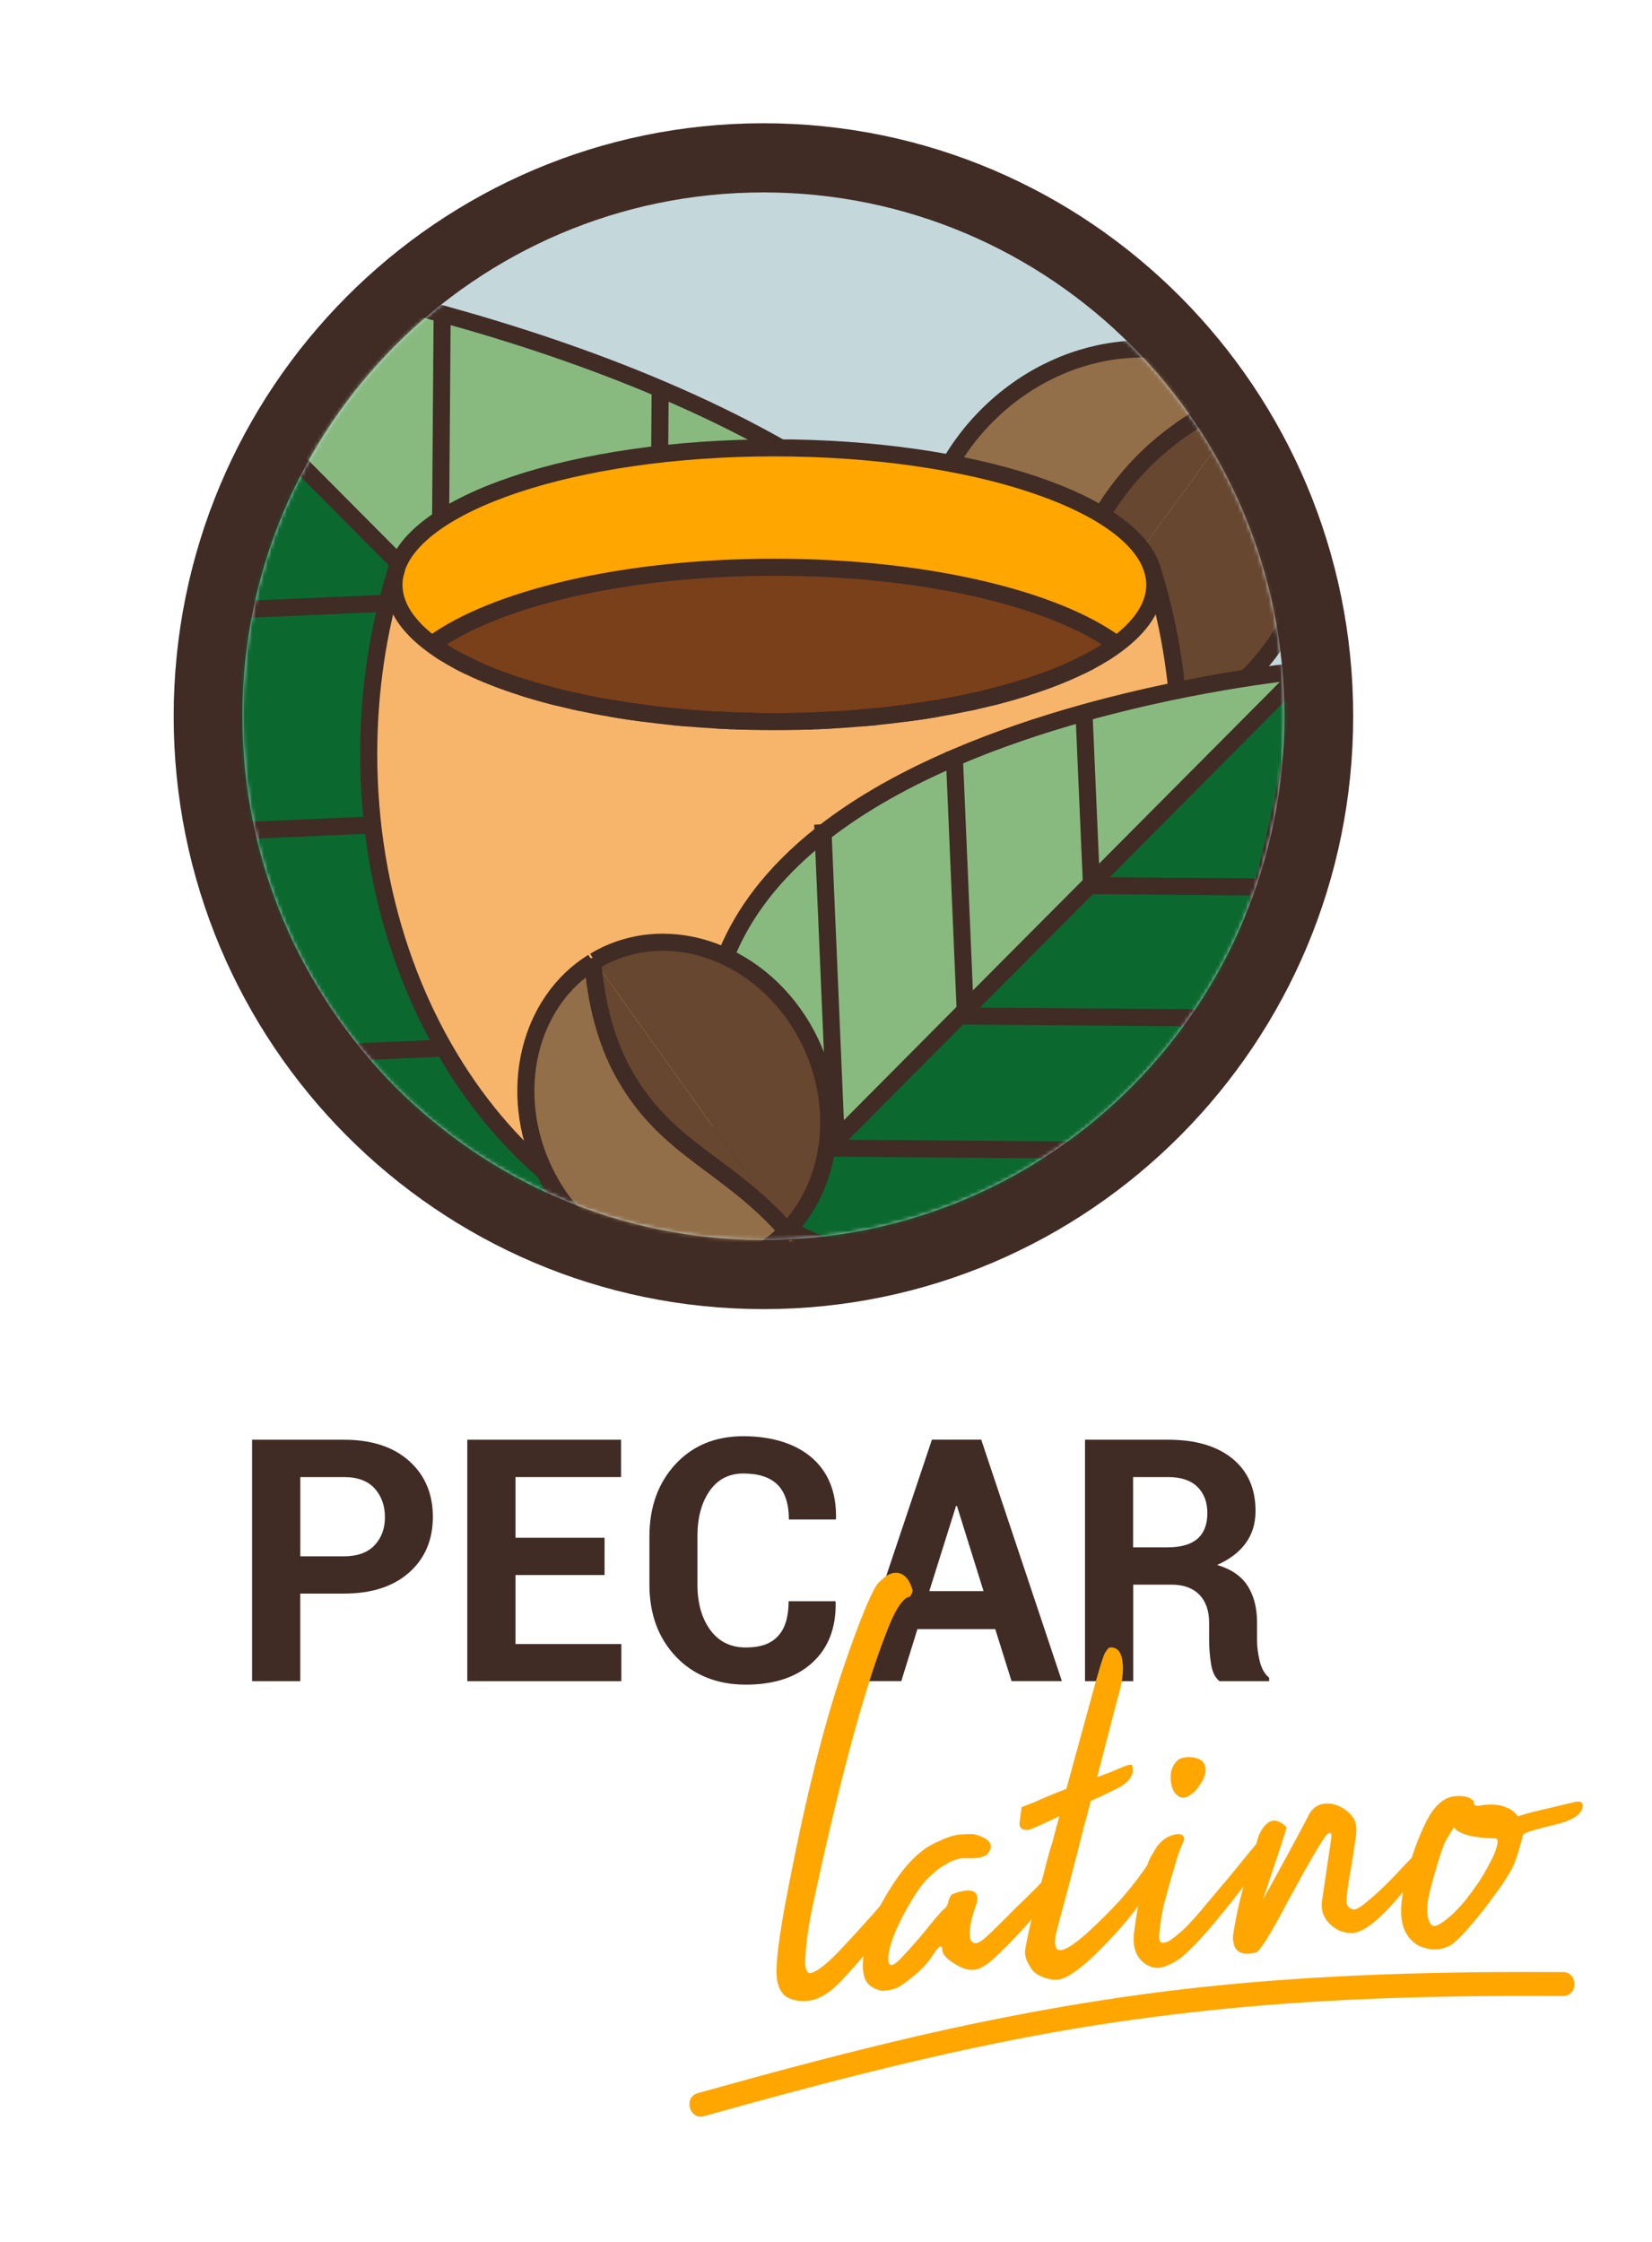 <svg width="429" height="582" viewBox="0 0 429 582" fill="none" xmlns="http://www.w3.org/2000/svg">
<rect width="429" height="582" fill="white"/>
<g clip-path="url(#clip0_691_5813)">
<path d="M351.403 185.936C351.403 100.922 282.833 32 198.252 32C113.672 32 45.102 100.922 45.102 185.936C45.102 270.951 113.672 339.873 198.252 339.873C282.833 339.873 351.403 270.951 351.403 185.936Z" fill="#402B25"/>
<path d="M333.539 185.936C333.539 110.838 272.967 49.955 198.252 49.955C123.537 49.955 62.965 110.838 62.965 185.936C62.965 261.035 123.537 321.917 198.252 321.917C272.967 321.917 333.539 261.035 333.539 185.936Z" fill="#C4D7DB"/>
<mask id="mask0_691_5813" style="mask-type:luminance" maskUnits="userSpaceOnUse" x="62" y="49" width="272" height="273">
<path d="M62.965 185.936C62.965 261.035 123.537 321.917 198.252 321.917C272.967 321.917 333.539 261.035 333.539 185.936C333.539 110.838 272.967 49.955 198.252 49.955C123.537 49.955 62.965 110.838 62.965 185.936Z" fill="white"/>
</mask>
<g mask="url(#mask0_691_5813)">
<mask id="mask1_691_5813" style="mask-type:luminance" maskUnits="userSpaceOnUse" x="21" y="63" width="259" height="260">
<path d="M279.35 63.666H21.414V322.912H279.35V63.666Z" fill="white"/>
</mask>
<g mask="url(#mask1_691_5813)">
<mask id="mask2_691_5813" style="mask-type:luminance" maskUnits="userSpaceOnUse" x="21" y="63" width="259" height="260">
<path d="M279.35 63.666H21.414V322.912H279.35V63.666Z" fill="white"/>
</mask>
<g mask="url(#mask2_691_5813)">
<mask id="mask3_691_5813" style="mask-type:luminance" maskUnits="userSpaceOnUse" x="21" y="63" width="259" height="260">
<path d="M279.35 63.666H21.414V322.912H279.35V63.666Z" fill="white"/>
</mask>
<g mask="url(#mask3_691_5813)">
<path d="M21.414 63.666L113.31 156.048L39.612 159.255C25.357 107.602 21.414 63.666 21.414 63.666Z" fill="#0B692F"/>
<path d="M113.31 156.048L21.414 63.666C21.414 63.666 64.248 67.56 114.996 81.538L114.829 82.126L114.272 156.006L113.324 156.034L113.31 156.048Z" fill="#88BA80"/>
</g>
<path d="M114.813 82.126L114.981 81.538C133.457 86.636 152.965 93.064 171.832 101.118L171.414 102.098L170.55 210.978L168.084 211.09L113.309 156.034L114.256 156.006L114.813 82.126Z" fill="#88BA80"/>
<path d="M171.428 102.112L171.846 101.132C192.343 109.871 212.102 120.544 228.92 133.569L228.67 133.905L227.638 267.281L224.113 267.421L168.098 211.118L170.564 211.006L171.428 102.126V102.112Z" fill="#88BA80"/>
<mask id="mask4_691_5813" style="mask-type:luminance" maskUnits="userSpaceOnUse" x="21" y="63" width="259" height="260">
<path d="M279.35 63.666H21.414V322.912H279.35V63.666Z" fill="white"/>
</mask>
<g mask="url(#mask4_691_5813)">
<path d="M228.672 133.891L228.923 133.555C234.789 138.037 240.279 142.826 245.323 147.896C315.162 218.093 255.83 299.298 255.83 299.298C255.83 299.298 255.718 299.382 255.467 299.55L255.328 298.794L224.102 267.407L227.641 267.267L228.672 133.891Z" fill="#74B844"/>
</g>
<path d="M39.598 159.255L113.296 156.048L168.071 211.104L59.078 215.81C51.066 197.07 44.698 177.687 39.598 159.255Z" fill="#0B692F"/>
<path d="M59.094 215.81L168.087 211.104L224.102 267.407L91.616 273.122C78.574 256.273 67.872 236.441 59.094 215.81Z" fill="#0B692F"/>
<mask id="mask5_691_5813" style="mask-type:luminance" maskUnits="userSpaceOnUse" x="21" y="63" width="259" height="260">
<path d="M279.35 63.666H21.414V322.912H279.35V63.666Z" fill="white"/>
</mask>
<g mask="url(#mask5_691_5813)">
<path d="M91.615 273.122L224.102 267.407L255.328 298.794L255.468 299.55C249.49 303.78 172.281 356.161 105.201 288.696C100.408 283.878 95.865 278.668 91.602 273.108" fill="#0B692F"/>
</g>
</g>
</g>
<path d="M228.922 133.555C234.774 138.037 240.278 142.827 245.323 147.897C315.161 218.093 255.829 299.298 255.829 299.298C255.829 299.298 255.718 299.382 255.467 299.55C249.489 303.78 172.294 356.161 105.2 288.696C100.407 283.878 95.865 278.668 91.601 273.107C78.572 256.259 67.857 236.413 59.078 215.796C51.066 197.057 44.698 177.673 39.598 159.241C25.357 107.602 21.414 63.666 21.414 63.666C21.414 63.666 64.248 67.56 114.996 81.538C133.473 86.636 152.981 93.064 171.848 101.118C192.345 109.857 212.104 120.53 228.922 133.555Z" stroke="#402B25" stroke-width="4.43" stroke-miterlimit="10"/>
<path d="M21.414 63.666L113.31 156.048L168.085 211.104L224.101 267.407L255.327 298.794" stroke="#402B25" stroke-width="4.43" stroke-miterlimit="10"/>
<path d="M36.77 159.367L39.598 159.255L113.31 156.048L114.258 156.02L114.815 82.126" stroke="#402B25" stroke-width="4.43" stroke-miterlimit="10"/>
<path d="M56.348 215.922L59.093 215.81L168.086 211.104L170.552 210.992L171.43 102.112" stroke="#402B25" stroke-width="4.43" stroke-miterlimit="10"/>
<path d="M87.769 273.29L91.615 273.122L224.102 267.407L227.641 267.267L228.672 133.891" stroke="#402B25" stroke-width="4.43" stroke-miterlimit="10"/>
<mask id="mask6_691_5813" style="mask-type:luminance" maskUnits="userSpaceOnUse" x="239" y="90" width="103" height="103">
<path d="M341.371 90.6H239.094V192.813H341.371V90.6Z" fill="white"/>
</mask>
<g mask="url(#mask6_691_5813)">
<mask id="mask7_691_5813" style="mask-type:luminance" maskUnits="userSpaceOnUse" x="239" y="90" width="103" height="103">
<path d="M341.371 90.6H239.094V192.813H341.371V90.6Z" fill="white"/>
</mask>
<g mask="url(#mask7_691_5813)">
<mask id="mask8_691_5813" style="mask-type:luminance" maskUnits="userSpaceOnUse" x="239" y="90" width="103" height="103">
<path d="M341.371 90.6H239.094V192.813H341.371V90.6Z" fill="white"/>
</mask>
<g mask="url(#mask8_691_5813)">
<path d="M329.276 104.185C347.516 123.359 344.813 155.698 323.256 176.412C305.922 193.079 281.677 197.141 263.367 188.149L326.461 101.482C327.437 102.336 328.37 103.219 329.276 104.171" fill="#67472F"/>
</g>
<path d="M327.16 100.53L326.463 101.496C326.282 101.328 326.115 101.188 325.934 101.048C326.338 100.88 326.756 100.698 327.16 100.53Z" fill="#926F49"/>
<path d="M326.461 101.496L263.367 188.163C263.367 188.163 263.297 188.149 263.27 188.121C277.984 162.785 275.824 142.925 294.817 121.986C303.428 112.49 314.715 105.768 325.946 101.048C326.127 101.188 326.294 101.342 326.475 101.496" fill="#67472F"/>
<mask id="mask9_691_5813" style="mask-type:luminance" maskUnits="userSpaceOnUse" x="239" y="90" width="103" height="103">
<path d="M341.371 90.6H239.094V192.813H341.371V90.6Z" fill="white"/>
</mask>
<g mask="url(#mask9_691_5813)">
<path d="M325.933 101.033C314.702 105.753 303.416 112.476 294.804 121.972C275.812 142.91 277.972 162.77 263.257 188.107C258.812 185.922 254.73 182.967 251.19 179.227C232.95 160.053 235.654 127.714 257.21 107C277.526 87.49 307.303 85.235 325.933 101.033Z" fill="#926F49"/>
</g>
<path d="M263.368 188.163L262.727 189.045C262.922 188.737 263.089 188.429 263.27 188.121C263.298 188.149 263.326 188.163 263.368 188.163Z" fill="#926F49"/>
</g>
</g>
<path d="M263.257 188.121C258.812 185.936 254.73 182.981 251.19 179.241C232.95 160.081 235.654 127.728 257.21 107.014C277.526 87.504 307.303 85.249 325.933 101.048" stroke="#402B25" stroke-width="4.43" stroke-miterlimit="10"/>
<path d="M326.461 101.496C327.437 102.35 328.37 103.246 329.276 104.199C347.516 123.372 344.813 155.712 323.256 176.426C305.922 193.093 281.677 197.168 263.367 188.163" stroke="#402B25" stroke-width="4.43" stroke-miterlimit="10"/>
<path d="M327.157 100.529C326.752 100.697 326.334 100.865 325.93 101.048C314.699 105.767 303.413 112.49 294.801 121.986C275.809 142.924 277.969 162.785 263.254 188.121C263.073 188.429 262.906 188.737 262.711 189.045" stroke="#402B25" stroke-width="4.43" stroke-miterlimit="10"/>
<mask id="mask10_691_5813" style="mask-type:luminance" maskUnits="userSpaceOnUse" x="95" y="116" width="212" height="212">
<path d="M306.425 116.272H95.754V327.324H306.425V116.272Z" fill="white"/>
</mask>
<g mask="url(#mask10_691_5813)">
<mask id="mask11_691_5813" style="mask-type:luminance" maskUnits="userSpaceOnUse" x="95" y="116" width="212" height="212">
<path d="M306.425 116.272H95.754V327.324H306.425V116.272Z" fill="white"/>
</mask>
<g mask="url(#mask11_691_5813)">
<mask id="mask12_691_5813" style="mask-type:luminance" maskUnits="userSpaceOnUse" x="95" y="116" width="212" height="212">
<path d="M306.425 116.272H95.754V327.324H306.425V116.272Z" fill="white"/>
</mask>
<g mask="url(#mask12_691_5813)">
<path d="M299.5 148.723C303.973 163.317 306.411 179.157 306.411 195.726C306.411 268.402 259.244 327.323 201.082 327.323C142.921 327.323 95.754 268.387 95.754 195.712C95.754 179.283 98.178 163.555 102.582 149.073C102.387 149.955 102.289 150.866 102.289 151.804C102.289 157.35 105.842 162.603 112.168 167.309C112.67 167.673 113.186 168.065 113.729 168.401C114.272 168.765 114.816 169.129 115.373 169.493C116.572 170.25 117.84 170.964 119.149 171.678C119.985 172.112 120.849 172.547 121.727 172.981C125.796 174.956 130.436 176.776 135.522 178.387C136.33 178.667 137.166 178.905 138.002 179.157C138.156 179.199 138.323 179.255 138.476 179.297C139.633 179.634 140.775 179.984 141.988 180.278C143.005 180.572 144.05 180.852 145.109 181.09C146.265 181.384 147.464 181.664 148.662 181.93C149.387 182.085 150.139 182.253 150.878 182.407C153.428 182.953 156.061 183.457 158.764 183.905C160.032 184.129 161.314 184.339 162.624 184.55C164.087 184.774 165.606 184.984 167.125 185.18C169.549 185.502 172.016 185.796 174.524 186.048C175.973 186.188 177.436 186.314 178.913 186.426C181.268 186.636 183.637 186.79 186.061 186.93C187.441 187.001 188.834 187.071 190.242 187.141C190.492 187.141 190.743 187.169 190.994 187.169C192.471 187.211 193.976 187.267 195.467 187.281C197.32 187.323 199.201 187.351 201.096 187.351C202.991 187.351 204.873 187.323 206.726 187.281C208.217 187.253 209.736 187.211 211.199 187.169C211.449 187.169 211.7 187.141 211.937 187.141C213.345 187.071 214.738 187.001 216.117 186.93C218.542 186.79 220.911 186.636 223.266 186.426C224.729 186.314 226.206 186.174 227.655 186.048C230.163 185.796 232.629 185.502 235.054 185.18C236.573 184.97 238.078 184.774 239.555 184.55C240.865 184.339 242.16 184.143 243.415 183.905C246.132 183.457 248.751 182.953 251.301 182.407C252.04 182.253 252.792 182.085 253.517 181.93C254.715 181.65 255.914 181.384 257.07 181.09C258.129 180.838 259.174 180.572 260.191 180.278C261.39 179.984 262.546 179.648 263.689 179.297C263.842 179.255 264.009 179.199 264.163 179.157C264.999 178.905 265.835 178.653 266.643 178.387C271.729 176.776 276.369 174.956 280.438 172.981C281.316 172.547 282.179 172.112 283.016 171.678C284.325 170.978 285.593 170.25 286.792 169.493C287.363 169.129 287.892 168.765 288.436 168.401C288.979 168.065 289.495 167.673 289.997 167.309C296.323 162.603 299.876 157.35 299.876 151.804C299.876 150.754 299.737 149.731 299.486 148.709" fill="#F6B56A"/>
<path d="M102.594 148.989C106.593 130.67 149.162 116.272 201.081 116.272C253 116.272 295.164 130.544 299.498 148.723C299.749 149.746 299.888 150.768 299.888 151.818C299.888 157.365 296.335 162.617 290.009 167.323C273.998 155.46 240.194 147.281 201.081 147.281C161.968 147.281 128.163 155.46 112.153 167.323C105.827 162.617 102.273 157.365 102.273 151.818C102.273 150.88 102.371 149.984 102.566 149.087C102.566 149.059 102.566 149.017 102.594 148.989Z" fill="#FFA601"/>
</g>
<path d="M290.01 167.309C289.508 167.673 288.993 168.065 288.449 168.401C287.934 168.765 287.363 169.129 286.805 169.494C285.607 170.25 284.339 170.964 283.029 171.678C282.193 172.113 281.329 172.547 280.451 172.967C276.382 174.942 271.742 176.763 266.656 178.373C265.848 178.653 265.012 178.891 264.176 179.144C264.023 179.186 263.856 179.228 263.702 179.284C262.546 179.62 261.389 179.942 260.191 180.264C259.174 180.558 258.129 180.81 257.07 181.076C255.913 181.37 254.715 181.637 253.516 181.917C252.792 182.071 252.053 182.239 251.301 182.393C248.751 182.939 246.117 183.443 243.414 183.891C242.146 184.116 240.864 184.326 239.554 184.522C238.063 184.746 236.572 184.956 235.054 185.152C232.629 185.474 230.177 185.768 227.668 186.02C226.219 186.16 224.756 186.286 223.279 186.412C220.924 186.623 218.556 186.777 216.131 186.917C214.751 186.987 213.344 187.057 211.951 187.127C211.7 187.127 211.449 187.155 211.198 187.155C209.707 187.197 208.216 187.253 206.725 187.267C204.872 187.309 202.991 187.337 201.096 187.337C199.201 187.337 197.32 187.309 195.467 187.267C193.976 187.239 192.485 187.197 190.994 187.155C190.743 187.155 190.492 187.127 190.241 187.127C188.834 187.057 187.44 186.987 186.061 186.917C183.636 186.777 181.268 186.623 178.913 186.412C177.45 186.3 175.973 186.16 174.523 186.02C172.015 185.768 169.549 185.474 167.138 185.152C165.62 184.942 164.129 184.746 162.638 184.522C161.328 184.312 160.032 184.116 158.778 183.891C156.061 183.443 153.441 182.939 150.891 182.393C150.153 182.239 149.4 182.071 148.676 181.917C147.477 181.637 146.279 181.37 145.122 181.076C144.063 180.796 143.018 180.558 142.001 180.264C140.803 179.942 139.646 179.62 138.49 179.284C138.336 179.242 138.169 179.186 138.016 179.144C137.18 178.891 136.344 178.639 135.522 178.373C130.436 176.763 125.796 174.942 121.727 172.967C120.849 172.533 119.985 172.099 119.149 171.678C117.839 170.978 116.571 170.25 115.373 169.494C114.802 169.129 114.244 168.765 113.729 168.401C113.185 168.065 112.67 167.673 112.168 167.309C128.178 155.446 161.969 147.267 201.096 147.267C240.223 147.267 274.014 155.446 290.024 167.309" fill="#7A401A"/>
</g>
</g>
<path d="M290.008 167.309C273.998 155.446 240.194 147.267 201.08 147.267C161.967 147.267 128.163 155.446 112.152 167.309" stroke="#402B25" stroke-width="4.43" stroke-miterlimit="10"/>
<path d="M286.789 169.493C287.36 169.129 287.918 168.765 288.433 168.401" stroke="#402B25" stroke-width="4.43" stroke-miterlimit="10"/>
<path d="M280.438 172.967C281.315 172.533 282.179 172.098 283.015 171.678" stroke="#402B25" stroke-width="4.43" stroke-miterlimit="10"/>
<path d="M264.16 179.143C264.996 178.891 265.832 178.639 266.64 178.373" stroke="#402B25" stroke-width="4.43" stroke-miterlimit="10"/>
<path d="M257.07 181.076C258.129 180.824 259.174 180.558 260.192 180.264C261.39 179.969 262.546 179.633 263.703 179.283" stroke="#402B25" stroke-width="4.43" stroke-miterlimit="10"/>
<path d="M251.301 182.393C252.039 182.239 252.792 182.071 253.516 181.917" stroke="#402B25" stroke-width="4.43" stroke-miterlimit="10"/>
<path d="M235.039 185.166C236.558 184.956 238.063 184.759 239.54 184.535C240.85 184.325 242.146 184.129 243.4 183.891" stroke="#402B25" stroke-width="4.43" stroke-miterlimit="10"/>
<path d="M223.266 186.426C224.729 186.314 226.206 186.174 227.655 186.034" stroke="#402B25" stroke-width="4.43" stroke-miterlimit="10"/>
<path d="M211.938 187.127C213.345 187.057 214.738 186.987 216.118 186.917" stroke="#402B25" stroke-width="4.43" stroke-miterlimit="10"/>
<path d="M206.711 187.267C208.202 187.239 209.721 187.197 211.184 187.155" stroke="#402B25" stroke-width="4.43" stroke-miterlimit="10"/>
<path d="M190.98 187.141C192.444 187.183 193.962 187.239 195.453 187.253" stroke="#402B25" stroke-width="4.43" stroke-miterlimit="10"/>
<path d="M186.047 186.917C187.426 186.987 188.834 187.057 190.227 187.127" stroke="#402B25" stroke-width="4.43" stroke-miterlimit="10"/>
<path d="M174.523 186.034C175.973 186.174 177.436 186.314 178.913 186.426" stroke="#402B25" stroke-width="4.43" stroke-miterlimit="10"/>
<path d="M158.762 183.891C160.03 184.115 161.312 184.325 162.621 184.521C164.085 184.745 165.603 184.956 167.122 185.166" stroke="#402B25" stroke-width="4.43" stroke-miterlimit="10"/>
<path d="M148.66 181.917C149.385 182.071 150.123 182.239 150.876 182.393" stroke="#402B25" stroke-width="4.43" stroke-miterlimit="10"/>
<path d="M138.477 179.283C139.633 179.619 140.776 179.969 141.974 180.264C142.991 180.558 144.036 180.824 145.095 181.076" stroke="#402B25" stroke-width="4.43" stroke-miterlimit="10"/>
<path d="M135.52 178.373C136.328 178.653 137.164 178.891 138 179.143" stroke="#402B25" stroke-width="4.43" stroke-miterlimit="10"/>
<path d="M119.148 171.678C119.984 172.112 120.848 172.547 121.726 172.981" stroke="#402B25" stroke-width="4.43" stroke-miterlimit="10"/>
<path d="M113.727 168.401C114.242 168.765 114.813 169.129 115.371 169.493" stroke="#402B25" stroke-width="4.43" stroke-miterlimit="10"/>
<path d="M102.593 148.989C106.593 130.67 149.161 116.272 201.08 116.272C252.999 116.272 295.164 130.544 299.497 148.723C299.748 149.746 299.888 150.768 299.888 151.818C299.888 157.365 296.334 162.617 290.008 167.323C289.507 167.687 288.991 168.079 288.448 168.415C287.904 168.779 287.361 169.143 286.803 169.508C285.605 170.264 284.337 170.978 283.027 171.692C282.191 172.127 281.327 172.561 280.449 172.981C276.381 174.956 271.741 176.777 266.655 178.387C265.846 178.653 265.01 178.905 264.174 179.157C264.021 179.199 263.854 179.256 263.701 179.298C262.544 179.634 261.401 179.956 260.189 180.278C259.172 180.572 258.127 180.824 257.068 181.09C255.911 181.384 254.713 181.65 253.515 181.931C252.79 182.085 252.052 182.253 251.299 182.407C248.749 182.953 246.116 183.457 243.412 183.905C242.144 184.129 240.862 184.34 239.553 184.536C238.062 184.76 236.571 184.97 235.052 185.166C232.627 185.488 230.161 185.782 227.653 186.034C226.204 186.174 224.741 186.3 223.264 186.426C220.909 186.637 218.54 186.791 216.115 186.931C214.736 187.001 213.328 187.071 211.935 187.141C211.684 187.141 211.433 187.169 211.183 187.169C209.692 187.211 208.201 187.267 206.71 187.281C204.856 187.323 202.975 187.351 201.08 187.351C199.185 187.351 197.304 187.323 195.451 187.281C193.96 187.253 192.469 187.211 190.978 187.169C190.727 187.169 190.476 187.141 190.239 187.141C188.832 187.071 187.439 187.001 186.059 186.931C183.635 186.791 181.266 186.637 178.911 186.426C177.448 186.314 175.971 186.174 174.522 186.034C172.014 185.782 169.547 185.488 167.123 185.166C165.604 184.956 164.113 184.76 162.622 184.536C161.312 184.326 160.016 184.129 158.762 183.905C156.045 183.457 153.425 182.953 150.875 182.407C150.123 182.253 149.384 182.085 148.66 181.931C147.461 181.65 146.263 181.384 145.107 181.09C144.048 180.81 143.003 180.572 141.985 180.278C140.787 179.956 139.63 179.634 138.488 179.298C138.335 179.256 138.167 179.199 138.014 179.157C137.178 178.905 136.342 178.653 135.534 178.387C130.448 176.777 125.808 174.956 121.739 172.981C120.861 172.547 119.997 172.113 119.161 171.692C117.851 170.992 116.583 170.264 115.385 169.508C114.814 169.143 114.27 168.779 113.741 168.415C113.197 168.079 112.682 167.687 112.18 167.323C105.854 162.617 102.301 157.365 102.301 151.818C102.301 150.88 102.398 149.984 102.593 149.087" stroke="#402B25" stroke-width="4.43" stroke-miterlimit="10"/>
<path d="M103.125 147.294C102.944 147.869 102.763 148.429 102.61 149.003C102.582 149.031 102.582 149.073 102.582 149.101C98.178 163.583 95.754 179.297 95.754 195.74C95.754 268.416 142.921 327.337 201.096 327.337C259.272 327.337 306.439 268.416 306.439 195.74C306.439 179.171 304 163.331 299.514 148.737" stroke="#402B25" stroke-width="4.43" stroke-miterlimit="10"/>
<mask id="mask13_691_5813" style="mask-type:luminance" maskUnits="userSpaceOnUse" x="184" y="174" width="155" height="156">
<path d="M338.39 174.129H184.125V329.172H338.39V174.129Z" fill="white"/>
</mask>
<g mask="url(#mask13_691_5813)">
<mask id="mask14_691_5813" style="mask-type:luminance" maskUnits="userSpaceOnUse" x="184" y="174" width="155" height="156">
<path d="M338.39 174.129H184.125V329.172H338.39V174.129Z" fill="white"/>
</mask>
<g mask="url(#mask14_691_5813)">
<mask id="mask15_691_5813" style="mask-type:luminance" maskUnits="userSpaceOnUse" x="184" y="174" width="155" height="156">
<path d="M338.39 174.129H184.125V329.172H338.39V174.129Z" fill="white"/>
</mask>
<g mask="url(#mask15_691_5813)">
<path d="M338.375 174.129L283.405 229.382L281.496 185.068C312.235 176.51 338.375 174.129 338.375 174.129Z" fill="#88BA80"/>
<path d="M283.418 229.368L338.374 174.129C338.374 174.129 336.061 199.886 327.743 230.39L327.394 230.292L283.432 229.942V229.382L283.418 229.368Z" fill="#0B692F"/>
</g>
<path d="M327.398 230.278L327.746 230.376C324.709 241.483 320.891 253.191 316.097 264.536L315.512 264.284L250.718 263.78L250.648 262.281L283.408 229.368V229.928L327.384 230.278H327.398Z" fill="#0B692F"/>
<path d="M315.512 264.284L316.097 264.536C310.899 276.875 304.531 288.738 296.798 298.864L296.603 298.71L217.248 298.08L217.164 295.951L250.662 262.267L250.732 263.766L315.526 264.27L315.512 264.284Z" fill="#0B692F"/>
<mask id="mask16_691_5813" style="mask-type:luminance" maskUnits="userSpaceOnUse" x="184" y="174" width="155" height="156">
<path d="M338.39 174.129H184.125V329.172H338.39V174.129Z" fill="white"/>
</mask>
<g mask="url(#mask16_691_5813)">
<path d="M296.586 298.724L296.781 298.878C294.12 302.38 291.263 305.685 288.253 308.724C246.493 350.699 198.169 315.055 198.169 315.055C198.169 315.055 198.113 314.985 198.016 314.831L198.475 314.733L217.161 295.979L217.245 298.108L296.6 298.724H296.586Z" fill="#0B692F"/>
</g>
<path d="M281.499 185.068L283.408 229.382L250.648 262.295L247.848 196.749C258.995 191.959 270.533 188.121 281.499 185.068Z" fill="#88BA80"/>
<path d="M247.847 196.749L250.648 262.295L217.15 295.979L213.75 216.314C223.783 208.457 235.585 202.029 247.861 196.749" fill="#88BA80"/>
<mask id="mask17_691_5813" style="mask-type:luminance" maskUnits="userSpaceOnUse" x="184" y="174" width="155" height="156">
<path d="M338.39 174.129H184.125V329.172H338.39V174.129Z" fill="white"/>
</mask>
<g mask="url(#mask17_691_5813)">
<path d="M213.749 216.314L217.149 295.979L198.463 314.732L198.003 314.83C195.495 311.245 164.324 264.83 204.455 224.48C207.325 221.594 210.419 218.863 213.721 216.3" fill="#88BA80"/>
</g>
</g>
</g>
<path d="M296.796 298.878C294.135 302.379 291.278 305.685 288.269 308.724C246.508 350.699 198.184 315.054 198.184 315.054C198.184 315.054 198.128 314.984 198.031 314.83C195.523 311.245 164.352 264.83 204.482 224.48C207.353 221.594 210.446 218.863 213.749 216.3C223.781 208.443 235.583 202.015 247.859 196.734C259.007 191.944 270.544 188.107 281.51 185.054C312.249 176.496 338.39 174.115 338.39 174.115C338.39 174.115 336.077 199.872 327.758 230.376C324.72 241.483 320.902 253.191 316.109 264.536C310.912 276.875 304.544 288.738 296.81 298.864L296.796 298.878Z" stroke="#402B25" stroke-width="4.43" stroke-miterlimit="10"/>
<path d="M338.376 174.129L283.419 229.368L250.646 262.281L217.148 295.979L198.477 314.732" stroke="#402B25" stroke-width="4.43" stroke-miterlimit="10"/>
<path d="M281.441 183.359L281.497 185.068L283.42 229.368L283.434 229.928L327.396 230.278" stroke="#402B25" stroke-width="4.43" stroke-miterlimit="10"/>
<path d="M247.789 195.124L247.845 196.749L250.646 262.281L250.715 263.78L315.509 264.284" stroke="#402B25" stroke-width="4.43" stroke-miterlimit="10"/>
<path d="M213.648 214.003L213.746 216.314L217.146 295.979L217.23 298.094L296.585 298.724" stroke="#402B25" stroke-width="4.43" stroke-miterlimit="10"/>
<mask id="mask18_691_5813" style="mask-type:luminance" maskUnits="userSpaceOnUse" x="136" y="244" width="80" height="86">
<path d="M215.209 244.62H136.551V329.998H215.209V244.62Z" fill="white"/>
</mask>
<g mask="url(#mask18_691_5813)">
<mask id="mask19_691_5813" style="mask-type:luminance" maskUnits="userSpaceOnUse" x="136" y="244" width="80" height="86">
<path d="M215.209 244.62H136.551V329.998H215.209V244.62Z" fill="white"/>
</mask>
<g mask="url(#mask19_691_5813)">
<mask id="mask20_691_5813" style="mask-type:luminance" maskUnits="userSpaceOnUse" x="136" y="244" width="80" height="86">
<path d="M215.223 244.62H136.551V329.998H215.223V244.62Z" fill="white"/>
</mask>
<g mask="url(#mask20_691_5813)">
<path d="M210.471 270.656C218.776 288.093 215.822 307.701 204.438 319.494L154.414 249.494C155.306 248.947 156.226 248.457 157.173 247.995C176.277 238.807 200.146 248.947 210.471 270.656Z" fill="#67472F"/>
</g>
<path d="M204.425 319.508L204.927 320.208C204.732 319.998 204.564 319.788 204.355 319.578C204.355 319.578 204.397 319.536 204.425 319.508Z" fill="#926F49"/>
<path d="M204.425 319.508C204.425 319.508 204.369 319.564 204.355 319.578C188.819 301.959 173.198 298.668 162.065 278.864C157.007 269.886 154.736 259.55 153.941 249.774C154.081 249.676 154.248 249.578 154.401 249.494L204.425 319.494V319.508Z" fill="#67472F"/>
<mask id="mask21_691_5813" style="mask-type:luminance" maskUnits="userSpaceOnUse" x="136" y="244" width="80" height="86">
<path d="M215.223 244.62H136.551V329.998H215.223V244.62Z" fill="white"/>
</mask>
<g mask="url(#mask21_691_5813)">
<path d="M204.356 319.578C201.583 322.435 198.322 324.83 194.602 326.609C175.498 335.797 151.657 325.643 141.304 303.934C131.564 283.5 137.291 260.11 153.942 249.774C154.736 259.55 157.007 269.886 162.066 278.864C173.199 298.654 188.819 301.959 204.356 319.578Z" fill="#926F49"/>
</g>
<path d="M153.855 248.709L154.413 249.508C154.26 249.592 154.092 249.69 153.953 249.788C153.925 249.424 153.897 249.074 153.869 248.723" fill="#926F49"/>
</g>
</g>
<path d="M204.356 319.578C201.583 322.435 198.322 324.83 194.602 326.609C175.498 335.797 151.657 325.643 141.304 303.934C131.564 283.5 137.291 260.11 153.942 249.774" stroke="#402B25" stroke-width="4.43" stroke-miterlimit="10"/>
<path d="M154.414 249.508C155.306 248.962 156.226 248.471 157.173 248.009C176.277 238.821 200.132 248.962 210.471 270.67C218.776 288.107 215.822 307.715 204.438 319.508" stroke="#402B25" stroke-width="4.43" stroke-miterlimit="10"/>
<path d="M153.859 248.709C153.887 249.06 153.915 249.41 153.943 249.774C154.737 259.55 157.009 269.886 162.067 278.864C173.2 298.654 188.82 301.959 204.357 319.578C204.566 319.788 204.733 319.998 204.928 320.208" stroke="#402B25" stroke-width="4.43" stroke-miterlimit="10"/>
</g>
<path d="M77.974 413.741V436.473H65.461V373.783H89.316C96.478 373.783 102.122 375.618 106.232 379.287C110.343 382.957 112.405 387.803 112.405 393.797C112.405 399.792 110.343 404.624 106.232 408.265C102.122 411.907 96.478 413.727 89.316 413.727H77.96L77.974 413.741ZM77.974 404.049H89.33C92.814 404.049 95.461 403.097 97.259 401.192C99.056 399.288 99.962 396.851 99.962 393.895C99.962 390.94 99.07 388.391 97.287 386.43C95.503 384.47 92.856 383.475 89.344 383.475H77.988V404.049H77.974Z" fill="#402B25"/>
<path d="M156.995 408.909H133.864V426.823H161.357V436.473H121.352V373.783H161.273V383.475H133.864V399.231H156.995V408.923V408.909Z" fill="#402B25"/>
<path d="M216.927 415.716L217.01 415.969C217.122 422.663 215.101 427.887 210.921 431.683C206.755 435.478 201 437.369 193.656 437.369C186.313 437.369 180.14 434.946 175.542 430.114C170.944 425.282 168.645 419.022 168.645 411.361V398.924C168.645 391.29 170.888 385.044 175.375 380.17C179.862 375.31 185.742 372.873 193.029 372.873C200.317 372.873 206.559 374.736 210.851 378.475C215.143 382.215 217.219 387.453 217.108 394.232L217.024 394.484H204.86C204.86 390.464 203.898 387.481 201.961 385.506C200.038 383.545 197.056 382.551 193.029 382.551C189.281 382.551 186.369 384.064 184.265 387.089C182.161 390.114 181.116 394.022 181.116 398.826V411.361C181.116 416.179 182.216 420.114 184.432 423.153C186.648 426.193 189.727 427.719 193.656 427.719C197.586 427.719 200.192 426.739 202.031 424.764C203.87 422.803 204.79 419.778 204.79 415.702H216.913L216.927 415.716Z" fill="#402B25"/>
<path d="M258.463 422.943H238.245L234.051 436.459H220.98L242.007 373.77H254.813L275.756 436.459H262.686L258.45 422.943H258.463ZM241.324 413.083H255.412L248.514 390.997H248.264L241.324 413.083Z" fill="#402B25"/>
<path d="M294.275 411.416V436.473H281.762V373.783H303.346C310.452 373.783 316.012 375.408 320.025 378.671C324.038 381.934 326.045 386.472 326.045 392.299C326.045 395.506 325.195 398.293 323.495 400.632C321.795 402.971 319.314 404.862 316.068 406.29C319.746 407.383 322.394 409.204 324.01 411.753C325.627 414.302 326.435 417.467 326.435 421.22V425.828C326.435 427.579 326.672 429.414 327.145 431.319C327.619 433.223 328.427 434.638 329.57 435.562V436.473H316.681C315.538 435.548 314.8 434.036 314.479 431.907C314.145 429.778 313.992 427.733 313.992 425.744V421.304C313.992 418.181 313.142 415.744 311.442 414.008C309.742 412.271 307.331 411.402 304.224 411.402H294.289L294.275 411.416ZM294.275 401.725H303.137C306.648 401.725 309.268 400.982 310.968 399.484C312.682 397.999 313.532 395.786 313.532 392.859C313.532 389.932 312.668 387.705 310.94 386.01C309.212 384.315 306.676 383.475 303.332 383.475H294.247V401.725H294.275Z" fill="#402B25"/>
<path d="M203.996 518.238C202.854 517.328 202.129 515.955 201.809 514.106C201.321 511.417 201.948 505.227 203.676 495.563C208.26 470.927 213.053 451.039 218.042 435.885C222.055 423.84 225.162 415.857 227.392 411.907C227.754 411.291 228.325 410.675 229.12 410.016C230.415 408.742 231.753 408.196 233.133 408.35C234.916 408.616 236.198 410.086 236.965 412.761C237.048 413.182 236.825 413.784 236.296 414.554C234.442 414.722 232.311 418.084 229.872 424.652C224.02 439.89 217.652 463.742 210.74 496.221C209.863 500.619 209.333 504.569 209.152 508.042C208.943 510.661 209.319 512.062 210.267 512.272C211.967 512.118 214.795 509.905 218.739 505.661C223.49 500.619 228.451 495.045 233.634 488.952C236.463 485.661 237.787 485.759 237.606 489.246C237.466 491.277 235.083 494.877 230.457 500.059C226.862 504.849 222.766 509.695 218.167 514.583C215.241 517.594 212.413 519.219 209.709 519.457C207.438 519.667 205.515 519.261 203.968 518.252L203.996 518.238Z" fill="#FFA601"/>
<path d="M245.241 484.218C244.029 484.905 242.775 485.885 241.479 487.16C240.197 488.28 238.845 489.989 237.41 492.286C233.634 498.392 231.418 503.35 230.778 507.16C230.29 510.815 231.432 511.137 234.233 508.14C237.187 504.989 239.681 502.09 241.73 499.457C244.071 496.655 245.311 495.311 245.436 495.451C245.938 494.835 246.244 494.148 246.342 493.42C246.579 492.678 246.871 492.146 247.192 491.824C248.53 491.277 249.77 490.941 250.912 490.843C252.055 490.745 252.863 490.955 253.351 491.487C253.964 492.146 253.936 493.378 253.281 495.171C252.626 496.964 252.18 498.658 251.957 500.269C251.637 502.608 251.888 503.952 252.682 504.317C253.309 504.835 254.424 504.373 256.026 502.93C257.461 501.642 260.053 499.106 263.802 495.311C267.661 491.641 271.006 488.238 273.82 485.101C274.837 483.854 275.66 482.916 276.314 482.286C276.802 481.809 277.29 481.837 277.778 482.37C278.223 483.196 277.722 484.821 276.273 487.258C274.837 489.555 272.942 492.174 270.574 495.129C267.717 498.56 264.833 501.782 261.893 504.779C258.799 507.944 256.723 509.793 255.664 510.311C253.644 511.796 251.317 511.782 248.711 510.297C245.966 508.812 244.614 507.356 244.67 505.913C244.544 504.779 243.764 505.269 242.357 507.426C240.922 509.723 238.887 511.852 236.226 513.826C235.278 514.639 234.191 515.381 232.979 516.067C232.087 516.432 231.14 516.67 230.15 516.754L229.078 516.852C226.611 516.361 225.092 515.199 224.493 513.378C223.992 511.838 223.95 509.611 224.34 506.684C225.023 501.571 227.656 495.577 232.241 488.672C235.78 483.308 239.542 479.793 243.569 478.126C246.119 476.879 248.251 476.263 249.937 476.249C251.08 476.151 252.069 476.123 252.891 476.193C256.96 477.258 258.214 478.882 256.667 481.039C255.957 482.118 254.006 482.58 250.787 482.44C249.268 482.286 247.429 482.888 245.269 484.232L245.241 484.218Z" fill="#FFA601"/>
<path d="M291.477 431.361C291.881 433.63 291.435 436.907 290.153 441.207L284.914 461.361C287.129 460.577 289.052 459.835 290.696 459.106C292.341 458.378 293.372 458.07 293.776 458.168C294.055 458.14 294.18 458.784 294.152 460.087C293.776 461.852 292.243 463.364 289.54 464.611C287.436 465.661 285.332 466.655 283.242 467.566C282.601 470.213 282.029 472.356 281.528 473.994C280.929 476.361 280.315 478.784 279.702 481.291C278.518 485.871 277.375 490.227 276.261 494.359C275.16 498.35 274.449 501.081 274.101 502.552C273.864 504.303 273.989 505.451 274.477 505.983C275.829 507.44 280.497 504.065 288.495 495.843C292.243 492.048 295.88 487.454 299.405 482.09C299.586 481.782 299.879 481.684 300.283 481.796C301.245 481.992 301.147 483.728 300.004 487.006C297.859 492.538 292.578 499.429 284.147 507.692C280.12 511.516 277.027 513.603 274.867 513.939C273.167 514.093 271.384 513.673 269.558 512.692C268.639 512.202 267.9 511.404 267.357 510.297C266.535 509.079 266.144 507.818 266.186 506.516C266.409 504.905 266.994 502.048 267.97 497.916C269.084 493.784 270.227 489.499 271.384 485.059C271.997 482.552 272.666 480.185 273.39 477.958C273.989 475.591 274.561 473.462 275.104 471.529C273.153 472.426 271.425 473.238 269.934 473.938C268.29 474.667 267.329 475.045 267.036 475.073C265.183 475.241 264.458 474.373 264.862 472.454L265.308 469.162L268.875 467.762C271.272 466.683 273.947 465.563 276.915 464.429C279.674 454.372 281.89 446.319 283.548 440.255C285.248 433.91 286.377 430.199 286.948 429.134C287.492 428.224 287.91 427.748 288.188 427.72C290.041 427.552 291.142 428.742 291.505 431.305L291.477 431.361Z" fill="#FFA601"/>
<path d="M306.982 476.431C307.498 476.823 307.637 477.314 307.414 477.902C306.425 480.003 305.631 482.244 305.032 484.611C304.293 486.978 303.345 490.311 302.203 494.597C301.827 496.361 301.534 498.042 301.311 499.653C301.06 501.543 300.963 502.79 301.018 503.35C301.088 503.924 301.325 504.26 301.729 504.359C302.133 504.471 302.718 504.345 303.471 503.98C304.377 503.462 305.714 502.412 307.484 500.801C309.267 499.05 311.163 496.936 313.183 494.443C317.698 489.134 320.624 485.619 321.975 483.91C324.846 480.339 326.769 478.07 327.73 477.118C328.19 476.781 328.678 476.809 329.193 477.202C329.458 477.328 329.542 477.748 329.444 478.476C329.207 480.227 328.817 481.557 328.274 482.468C328.093 482.776 326.797 484.555 324.4 487.79C321.989 491.039 319.37 494.373 316.513 497.804C314.493 500.297 312.584 502.482 310.786 504.373C308.989 506.263 307.54 507.622 306.439 508.448C304.572 509.765 302.774 510.577 301.06 510.885C299.778 510.997 298.496 510.619 297.214 509.723C294.79 507.93 293.926 504.975 294.609 500.885C295.18 496.655 295.779 493.28 296.392 490.773C297.312 486.081 298.12 483.196 298.817 482.118L300.447 479.372C301.618 477.972 302.718 477.075 303.763 476.697C305.241 476.123 306.313 476.039 306.968 476.403L306.982 476.431ZM309.003 466.081C308.236 466.585 307.568 466.781 307.024 466.697C305.519 466.403 304.558 465.185 304.14 463.07C303.736 460.801 304.14 458.966 305.296 457.552C305.645 457.089 306.035 456.767 306.481 456.585C306.927 456.403 307.359 456.291 307.79 456.249L308.64 456.165C311.163 456.221 312.598 457.033 312.946 458.588C313.336 459.849 312.918 461.403 311.692 463.238C310.8 464.61 309.908 465.563 308.989 466.081H309.003Z" fill="#FFA601"/>
<path d="M347.156 500.885C344.299 499.12 343.003 496.795 343.254 493.882L345.679 477.439C345.902 475.829 345.525 475.437 344.578 476.249C343.24 477.818 339.868 483.602 334.448 493.602C329.919 502.229 327.132 506.669 326.129 506.907C322.492 507.818 320.527 506.767 320.235 503.77C320.137 503.49 320.151 502.846 320.291 501.823C321.085 496.991 322.116 492.425 323.398 488.14L326.854 476.585C328.846 472.229 331.271 471.501 334.099 474.414C334.016 475.002 332.58 479.456 329.766 487.776C328.804 490.745 328.135 492.608 327.745 493.364C328.999 491.375 330.281 489.092 331.619 486.529C333.472 483.196 335.242 479.932 336.942 476.753C338.642 473.574 339.673 471.599 340.049 470.857C341.317 468.728 343.324 467.888 346.083 468.364C348.256 468.882 349.998 470.03 351.308 471.781C352.144 472.86 352.409 474.568 352.088 476.893C351.768 479.232 351.28 482.369 350.611 486.333C350.012 489.708 349.706 492.033 349.664 493.336C349.608 494.778 350.277 495.591 351.656 495.745C352.088 495.703 352.688 495.437 353.454 494.932C356.101 492.958 359.237 490.087 362.832 486.291C365.298 483.616 367.667 481.165 369.938 478.938C370.677 478.728 370.983 478.994 370.886 479.722C370.844 480.016 370.718 480.465 370.495 481.053C369.032 484.652 366.538 488.546 363.013 492.762C358.024 498.546 354.165 501.571 351.461 501.809C350.04 501.935 348.605 501.641 347.156 500.899V500.885Z" fill="#FFA601"/>
<path d="M382.704 467.608C382.564 468.63 383.15 469.008 384.446 468.742C385.602 468.49 387.009 468.434 388.682 468.574C389.518 468.644 390.465 468.924 391.524 469.4C392.458 469.751 393.349 470.465 394.186 471.543C394.91 471.333 395.941 471.025 397.265 470.619L409.025 467.818C410.321 467.552 410.99 467.86 411.004 468.714C411.004 470.871 408.663 472.524 404.009 473.672C401.975 474.148 400.052 474.639 398.226 475.171C396.401 475.703 395.454 476.179 395.398 476.613C395.342 477.048 395.049 478.154 394.534 479.933C394.018 481.711 393.656 482.832 393.447 483.28C393.001 484.471 392.332 485.759 391.454 487.132C390.549 488.658 389.49 490.199 388.305 491.739C386.229 494.667 384.028 497.468 381.701 500.129C379.025 503.252 377.102 505.017 375.932 505.409C375.04 505.773 374.162 505.997 373.312 506.081C371.891 506.207 370.316 505.927 368.588 505.213C366.22 503.98 364.743 501.964 364.143 499.134C363.433 496.025 364.004 491.291 365.843 484.933C366.944 480.941 368.282 477.286 369.856 473.98C372.044 469.162 374.706 466.627 377.841 466.333C380.112 466.123 381.742 466.557 382.718 467.622L382.704 467.608ZM380.488 476.249C378.886 475.675 377.91 475.045 377.59 474.344C376.879 475.423 376.071 476.795 375.137 478.462C374.496 480.115 373.911 481.823 373.396 483.602C372.42 486.711 371.57 489.821 370.874 492.916C370.456 495.983 370.609 498.056 371.306 499.149C371.835 500.395 373.047 500.283 374.928 498.812C376.796 497.496 378.732 495.591 380.753 493.098C381.951 491.543 383.066 490.003 384.125 488.462C385.198 486.781 386.118 485.185 386.884 483.672C387.818 482.006 388.431 480.507 388.751 479.176C389.072 477.846 388.877 477.216 388.166 477.286C384.668 477.174 382.119 476.823 380.502 476.249H380.488Z" fill="#FFA601"/>
<path d="M182.858 549.387C211.102 541.488 239.514 533.995 268.358 528.574C295.418 523.49 322.771 520.507 350.249 519.191C368.768 518.294 387.314 518.084 405.86 518.196C409.832 518.224 409.846 512.006 405.86 511.992C374.648 511.796 343.38 512.552 312.334 515.871C285.176 518.77 258.325 523.756 231.753 530.129C214.809 534.191 197.99 538.728 181.213 543.42C177.395 544.485 179.012 550.479 182.858 549.401" fill="#FFA601"/>
</g>
<defs>
<clipPath id="clip0_691_5813">
<rect width="393" height="518" fill="white" transform="translate(18 32)"/>
</clipPath>
</defs>
</svg>
